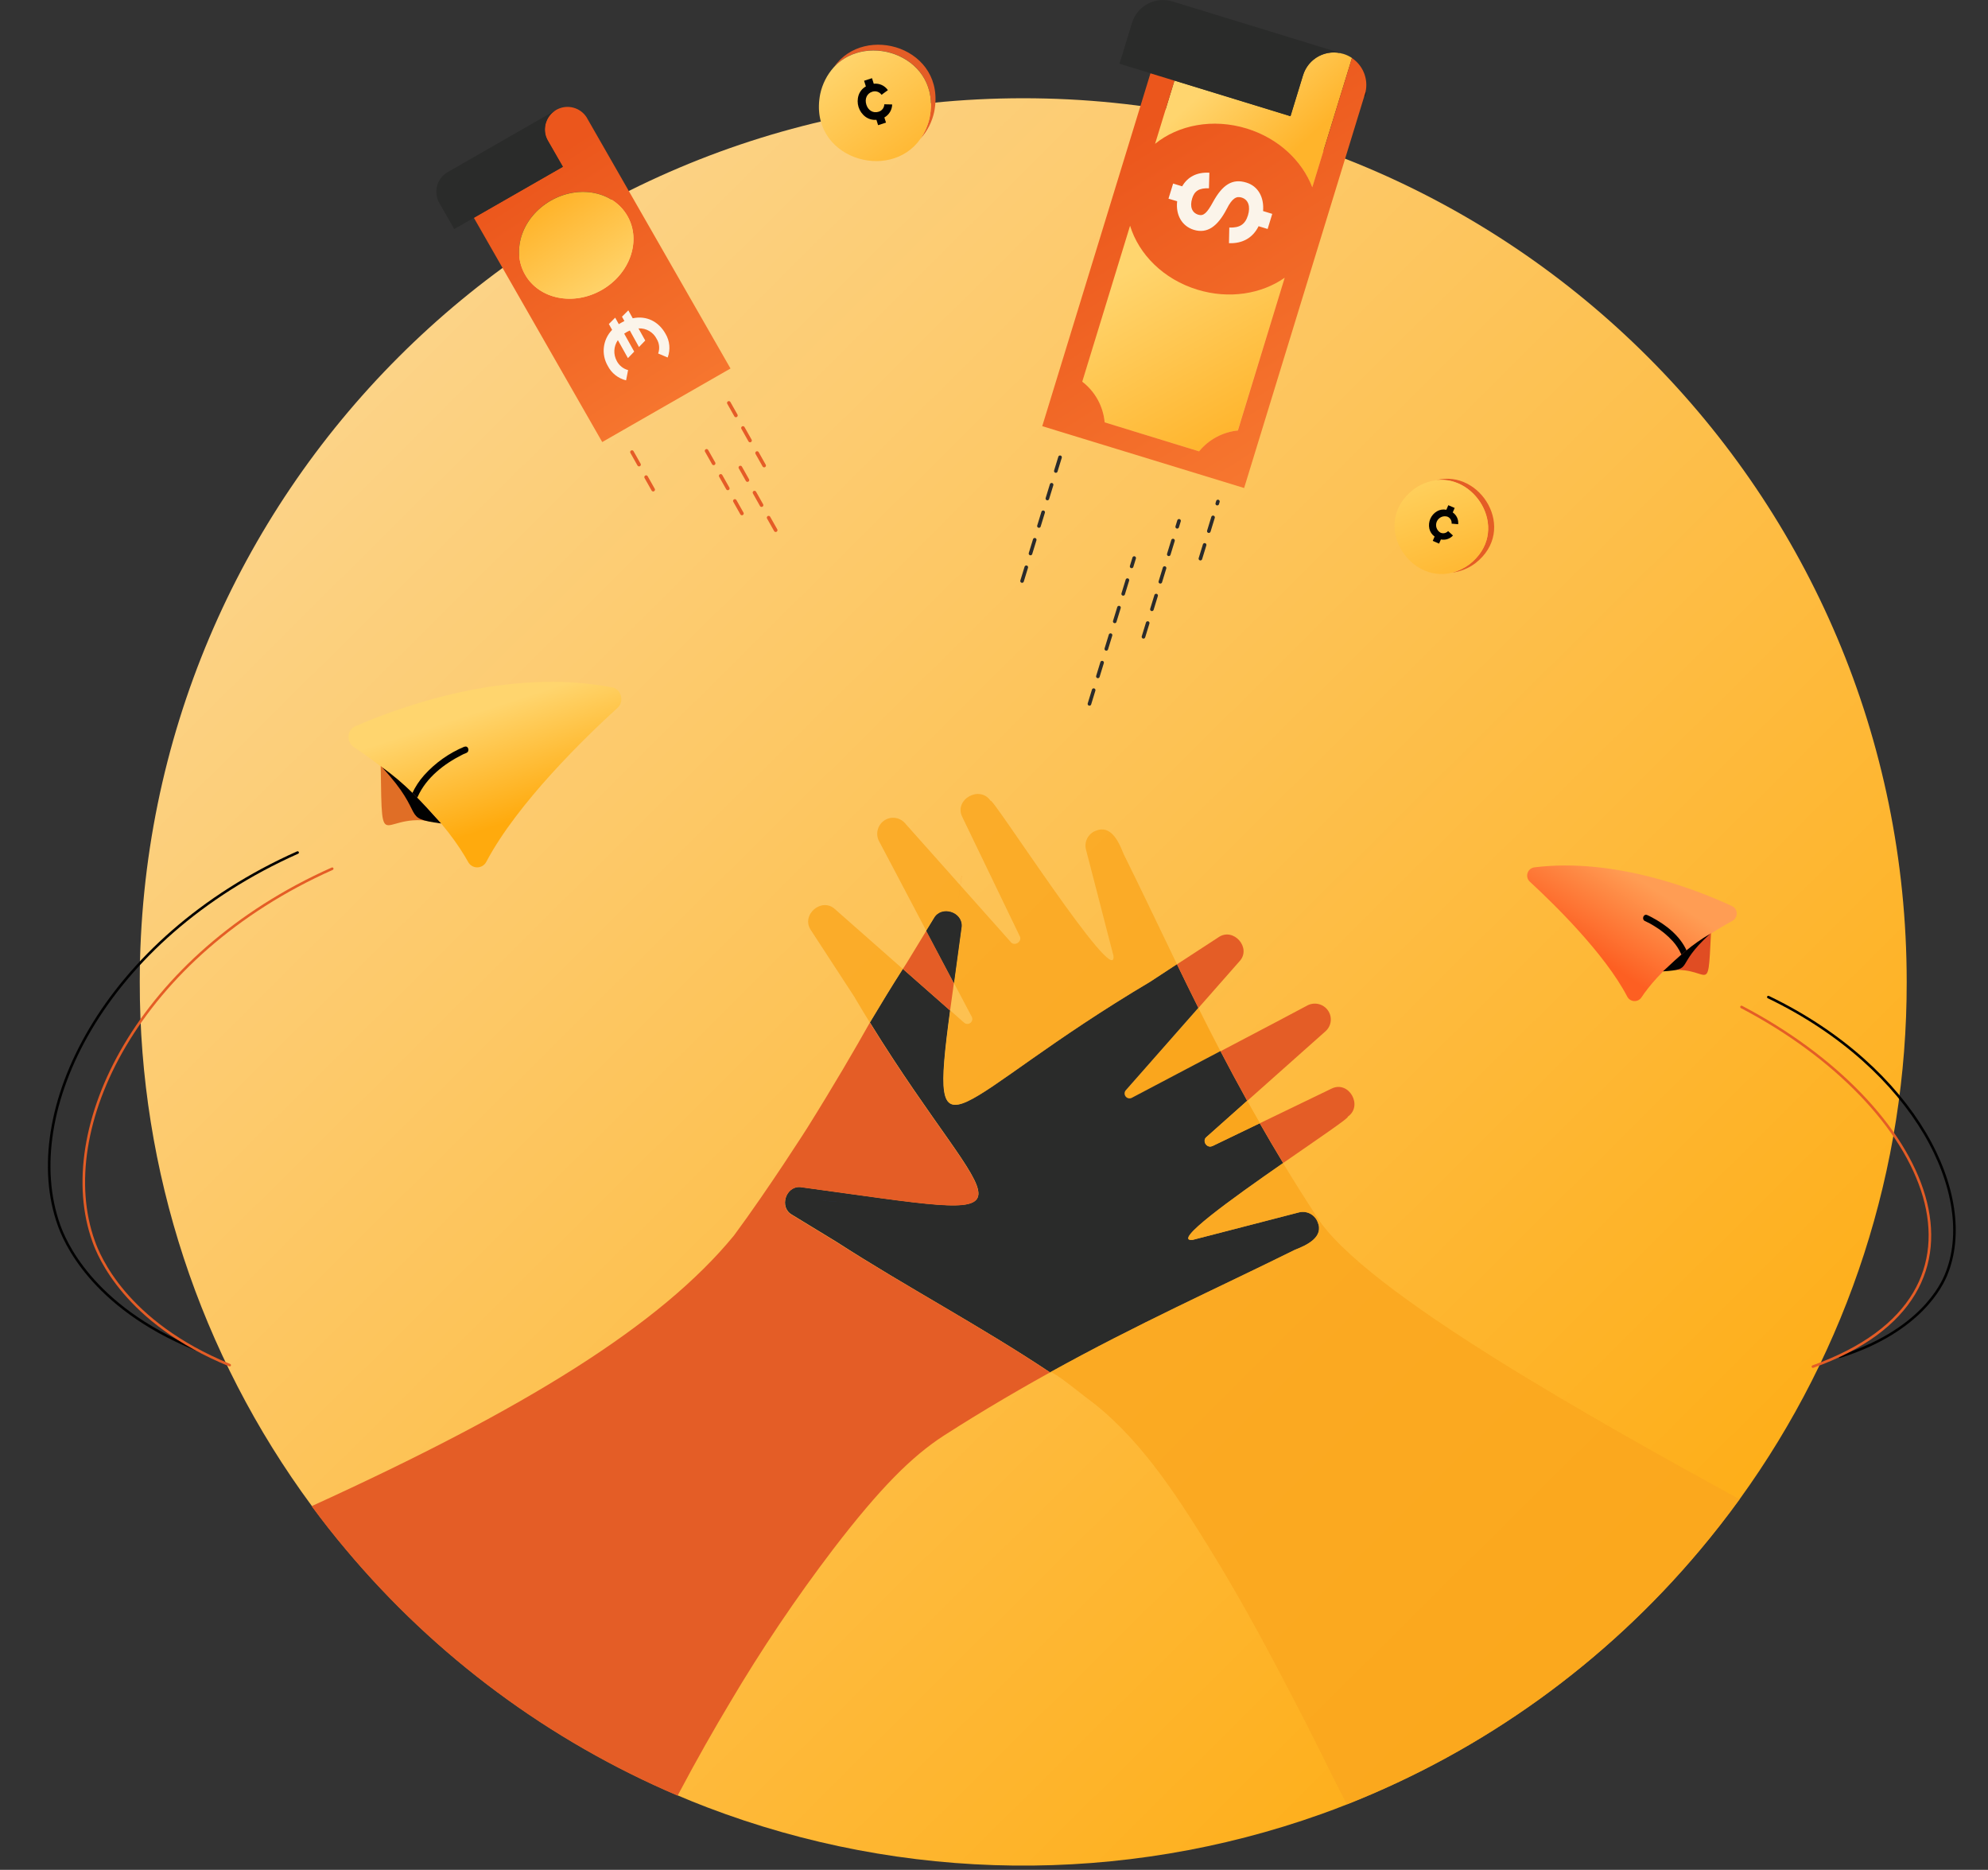 <svg xmlns="http://www.w3.org/2000/svg" xmlns:xlink="http://www.w3.org/1999/xlink" width="100%" height="100%" viewBox="0 0 553 520">
    <rect x="0" y="0" width="553" height="520" fill="#333333" stroke="none"/>
    <defs>
        <linearGradient id="3s84zknadb" x1="-47.089%" x2="100%" y1="-48.213%" y2="99.998%">
            <stop offset="0%" stop-color="#FAF4EA"/>
            <stop offset="100%" stop-color="#FFA600"/>
        </linearGradient>
        <linearGradient id="vxxn8zk6lc" x1="70.638%" x2="20.054%" y1="98.702%" y2="19.207%">
            <stop offset="0%" stop-color="#FFB42B"/>
            <stop offset="100%" stop-color="#FFD56E"/>
        </linearGradient>
        <linearGradient id="eaa79j5gwd" x1="70.638%" x2="20.054%" y1="99.997%" y2="18.388%">
            <stop offset="0%" stop-color="#FFB42B"/>
            <stop offset="100%" stop-color="#FFD05D"/>
        </linearGradient>
        <linearGradient id="lx89v1wake" x1="70.638%" x2="20.054%" y1="73.442%" y2="35.179%">
            <stop offset="0%" stop-color="#FFB42B"/>
            <stop offset="100%" stop-color="#FFD56E"/>
        </linearGradient>
        <linearGradient id="stozi5t2df" x1="66.597%" x2="25.917%" y1="100%" y2="18.386%">
            <stop offset="0%" stop-color="#FFB42B"/>
            <stop offset="100%" stop-color="#FFD56E"/>
        </linearGradient>
        <linearGradient id="nwxf86dfpg" x1="95.003%" x2="26.579%" y1="160.242%" y2="17.572%">
            <stop offset="0%" stop-color="#FF903E"/>
            <stop offset="100%" stop-color="#EB561C"/>
        </linearGradient>
        <linearGradient id="phct396xch" x1="96.457%" x2="25.822%" y1="160.242%" y2="17.572%">
            <stop offset="0%" stop-color="#FF903E"/>
            <stop offset="100%" stop-color="#EB561C"/>
        </linearGradient>
        <linearGradient id="q5f58c9rfi" x1="70.638%" x2="20.054%" y1="93.578%" y2="22.447%">
            <stop offset="0%" stop-color="#FFD56E"/>
            <stop offset="100%" stop-color="#FFB42B"/>
        </linearGradient>
        <linearGradient id="rqc7231zhj" x1="70.638%" x2="50%" y1="72.305%" y2="20.861%">
            <stop offset="0%" stop-color="#FFAA0D"/>
            <stop offset="100%" stop-color="#FFD56E"/>
        </linearGradient>
        <linearGradient id="8y05j9wbzk" x1="67.286%" x2="32.956%" y1="25.696%" y2="68.823%">
            <stop offset="0%" stop-color="#FF9D54"/>
            <stop offset="100%" stop-color="#FD5F22"/>
        </linearGradient>
        <path id="6tbxaa1c9a" d="M492.386 245.995c.081 51.669-16.197 102.037-46.5 143.886-3.515 4.848-7.193 9.557-11.036 14.129-26.342 31.375-60.098 55.68-98.207 70.714-2.381.952-4.762 1.85-7.143 2.693-55.34 19.724-115.902 19.055-170.793-1.886-2.752-1.052-5.476-2.155-8.171-3.307-35.7-15.209-67.302-38.632-92.236-68.364-3.333-3.948-6.521-7.996-9.564-12.143C17.576 349.53.799 298.448.878 246.002.878 110.288 110.878.238 246.643.238c135.764 0 245.743 110.029 245.743 245.757z"/>
    </defs>
    <g fill="none" fill-rule="evenodd">
        <g>
            <g>
                <g transform="translate(-1023 -2552) translate(1023 2552) translate(38 27.083)">
                    <use fill="url(#3s84zknadb)" fill-rule="nonzero" opacity=".556" xlink:href="#6tbxaa1c9a"/>
                </g>
                <path fill="#2D3A8B" fill-rule="nonzero" d="M229.25 333.971l7.5.465-7.814-.479c.105-.002.21.003.314.014z" transform="translate(-1023 -2552) translate(1023 2552)"/>
                <path fill="#FAA61D" fill-rule="nonzero" d="M335.7 316.136l11.229-10c1.133 2.052 2.302 4.124 3.507 6.214l-13.15 6.357c-.016.006-.034.006-.05 0-1.465.714-2.857-1.293-1.75-2.4.065-.064.137-.121.214-.171zM313.093 303.336l20.264-23.015c1.972 3.953 4.02 7.965 6.143 12.036-11.707 6.164-23.493 12.364-24.671 13l.085-.043c-.558.34-1.278.238-1.721-.243-.443-.48-.484-1.207-.1-1.735z" transform="translate(-1023 -2552) translate(1023 2552)"/>
                <path fill="#2D3A8B" fill-rule="nonzero" d="M343.3 355.564l.636-.3-.636.3zM349.264 352.75c-2.221 1.05-4.207 1.993-5.328 2.514l5.328-2.514z" transform="translate(-1023 -2552) translate(1023 2552)"/>
                <path fill="#2A2B2A" fill-rule="nonzero" d="M366.529 339.793c-.827-2.062-3.056-3.19-5.208-2.636-.35.114-26.492 6.843-29.55 7.643l-.171.043.15-.043c-5.879.593 10.871-11.429 25.186-21.371-2.272-3.758-4.438-7.44-6.5-11.05l-13.15 6.328c-.016.006-.034.006-.05 0-1.465.714-2.857-1.293-1.75-2.4.064-.074.136-.14.214-.2l11.229-10c-2.608-4.693-5.072-9.286-7.429-13.807-11.707 6.164-23.493 12.364-24.671 13l.085-.043c-.558.34-1.278.238-1.721-.243-.443-.48-.484-1.207-.1-1.735l20.264-23.015c-2.05-4.1-4.028-8.135-5.964-12.143l-7.207 4.736-.079.043c-55.678 33.029-61.893 53.357-55.821 8.107l-13.136-11.564c-3.143 4.9-6.171 9.886-9.164 14.9 35 56.636 51.935 55.436-19.372 45.75-4.078-.286-5.928 5.671-2.321 7.7l12.421 7.571c19.357 12.5 40 23.365 59.379 36.286 24.414-13.529 46.043-23.15 68.05-34.05l.128-.057.065-.036c3.178-1.236 8.043-3.493 6.193-7.714zm-22.593 15.471l-.636.3.636-.3 5.328-2.514c-2.221 1.05-4.207 1.993-5.328 2.514z" transform="translate(-1023 -2552) translate(1023 2552)"/>
                <path fill="#2A2B2A" fill-rule="nonzero" d="M267.5 257.679c-.786 5.807-1.521 11.035-2.143 15.714-2.221-4.207-4.936-9.372-7.671-14.564l2.143-3.5c1.992-3.579 7.964-1.758 7.671 2.35z" opacity=".85" transform="translate(-1023 -2552) translate(1023 2552)"/>
                <path fill="#F39123" fill-rule="nonzero" d="M266.529 251.179L267.5 243.414 267.5 243.729zM331.75 344.8L331.75 344.8 331.579 344.843zM343.3 355.564l.636-.3-.636.3zM343.936 355.264l5.328-2.514c-2.221 1.05-4.207 1.993-5.328 2.514zM360.143 347.6L360.271 347.543 360.136 347.607z" opacity=".85" transform="translate(-1023 -2552) translate(1023 2552)"/>
                <path fill="#E45D26" fill-rule="nonzero" d="M265.336 273.421c-2.222-4.207-4.936-9.371-7.672-14.564l-5.435 8.922c-.365.557-.715 1.121-1.079 1.685l13.136 11.565c.314-2.358.664-4.893 1.05-7.608zM292.071 381.664c-5.666 3.134-11.445 6.467-17.335 10-6.007 3.622-10.857 6.707-12.265 7.622-8.8 5.714-17.564 14.393-30.664 31.485-10.433 13.69-20.052 27.982-28.807 42.8-4.193 7.008-9.157 15.658-14.514 25.793-35.7-15.208-67.302-38.632-92.236-68.364-3.333-3.948-6.521-7.995-9.564-12.143 59.557-27.143 97.05-50.386 117.471-75.25 9.607-12.971 20.393-29.928 20.393-29.928 7.507-12 13.393-22.143 17.414-29.286 35 56.643 51.936 55.436-19.371 45.757-4.079-.286-5.929 5.714-2.322 7.707l12.422 7.572c19.357 12.428 39.993 23.314 59.378 36.235zM338.936 260.657l-11.543 7.522c1.936 4.007 3.914 8.042 5.964 12.142l11.429-12.985c3.464-3.722-1.686-9.565-5.85-6.679zM369.386 280.986c-1.293-1.823-3.735-2.41-5.715-1.372-.142.1-12.107 6.429-24.164 12.743 2.357 4.522 4.822 9.114 7.429 13.807l21.778-19.371c1.673-1.481 1.962-3.984.672-5.807zM370.364 302.757c-.1.072-10.714 5.186-19.928 9.622 2.062 3.614 4.228 7.297 6.5 11.05 9.921-6.886 18.671-12.786 17.935-12.858 4.422-2.985.343-10.235-4.507-7.814z" transform="translate(-1023 -2552) translate(1023 2552)"/>
                <g fill="#FAA61D" fill-rule="nonzero" opacity=".81">
                    <path d="M1.143 37.964c.864 1.343 8.643 13.25 12.2 18.715v.042l.05.072c1.4 2.38 2.78 4.667 4.143 6.857 2.993-5 6.021-10 9.164-14.9L7.857 32.143c-3.757-3.486-9.6 1.657-6.714 5.821zM95.757 52.143l7.207-4.7c-5-10.357-9.8-20.479-14.85-30.679v-.043l-.043-.085-.05-.107C86.78 13.37 84.53 8.5 80.3 10.357c-2.067.822-3.197 3.055-2.636 5.207.115.35 6.843 26.493 7.643 29.55 1 9.95-34.093-44.935-34.193-43.128-3.021-4.422-10.271-.343-7.857 4.507.107.178 15.064 31.264 15.95 33.078.822 1.486-1.257 2.929-2.378 1.808-.072-.067-.137-.142-.193-.222L27.286 8.186c-1.484-1.674-3.989-1.963-5.815-.672-1.823 1.293-2.409 3.735-1.371 5.715.107.142 6.657 12.6 13.136 24.907l2.143-3.5c2.021-3.607 7.992-1.765 7.7 2.321-.786 5.807-1.522 11.036-2.143 15.714 2.578 4.908 4.478 8.508 4.9 9.286.34.559.237 1.279-.243 1.721-.481.443-1.207.485-1.736.1L39.914 60.3c-6.071 45.25.143 24.921 55.822-8.107l.021-.05zM259.457 196.25c-3.514 4.848-7.193 9.557-11.036 14.129-26.342 31.375-60.097 55.68-98.207 70.714-3.828-7.464-7.493-15-11.3-22.479-8.571-16.735-17.343-33.371-27.264-49.343-9.386-15.114-19.614-30.935-34.179-41.521-1.064-.771-8.964-7.293-9.828-6.821 24.414-13.522 46.043-23.15 68.05-34.043l.136-.065h.064c3.157-1.235 8.021-3.492 6.171-7.721-.824-2.064-3.057-3.19-5.207-2.629-.35.108-26.493 6.836-29.55 7.636h-.107.086c-5.879.593 10.871-11.428 25.185-21.364 2.9 4.79 5.996 9.714 9.286 14.771 12.95 20.936 79.257 57.607 117.7 78.736z" transform="translate(-1023 -2552) translate(1023 2552) translate(224.429 220.714)"/>
                </g>
                <g fill-rule="nonzero">
                    <path fill="#E45D26" d="M28.26 26.138c1.218-1.785 2.082-3.788 2.543-5.9C34.14 3.288 13.461-3.897 4.146 6.26 12.718-6.154 35.575.888 32.075 18.653c-.592 2.787-1.907 5.369-3.814 7.485z" transform="translate(-1023 -2552) translate(1023 2552) translate(227.797 12.433)"/>
                    <path fill="url(#vxxn8zk6lc)" d="M30.803 20.267c-.465 2.102-1.328 4.095-2.542 5.871C19.689 38.51-3.132 31.46.36 13.71c.59-2.77 1.896-5.34 3.785-7.45C13.461-3.862 34.14 3.317 30.803 20.267z" transform="translate(-1023 -2552) translate(1023 2552) translate(227.797 12.433)"/>
                    <path fill="#010101" d="M18.19 16.567l2.192.05c-.04 1.506-.866 2.881-2.179 3.621l.458 1.429-2.2.714-.465-1.493c-1.092.102-2.183-.203-3.064-.857-1.849-1.39-2.607-3.802-1.886-6 .348-1.03 1.066-1.896 2.015-2.428l-.493-1.579 2.2-.714.485 1.543c1.541-.177 3.055.51 3.936 1.785l-1.771 1.293c-.577-.827-1.631-1.174-2.586-.85-1.471.465-2.143 1.936-1.643 3.572.5 1.635 1.914 2.457 3.386 1.993.94-.257 1.598-1.104 1.614-2.079z" transform="translate(-1023 -2552) translate(1023 2552) translate(227.797 12.433)"/>
                </g>
                <g fill-rule="nonzero">
                    <path fill="#E45D26" d="M17.789 25.783c1.665-.698 3.18-1.71 4.464-2.979 10-10.371-1.221-24.786-12.35-21.886C21.51-3.917 34.36 11.397 23.86 22.268c-1.679 1.686-3.773 2.898-6.071 3.515z" transform="translate(-1023 -2552) translate(1023 2552) rotate(8 -743.46 2853.482)"/>
                    <path fill="url(#eaa79j5gwd)" d="M22.274 22.804c-1.283 1.27-2.799 2.28-4.464 2.979-11.6 4.8-24.414-10.5-13.921-21.357 1.67-1.679 3.75-2.888 6.035-3.508 11.108-2.9 22.35 11.515 12.35 21.886z" transform="translate(-1023 -2552) translate(1023 2552) rotate(8 -743.46 2853.482)"/>
                    <path fill="#010101" d="M15.089 14.49l1.514 1.036c-.71 1.039-1.915 1.628-3.171 1.55l-.343 1.22-1.85-.506.343-1.264c-.81-.424-1.436-1.13-1.758-1.986-.66-1.82-.085-3.858 1.43-5.064.717-.563 1.617-.842 2.528-.786l.364-1.329 1.857.507-.357 1.308c1.16.575 1.909 1.741 1.95 3.035l-1.829.1c-.029-.84-.612-1.56-1.428-1.764-1.227-.192-2.402.566-2.733 1.763-.33 1.196.289 2.45 1.44 2.916.768.226 1.595-.071 2.043-.736z" transform="translate(-1023 -2552) translate(1023 2552) rotate(8 -743.46 2853.482)"/>
                </g>
                <path fill="url(#lx89v1wake)" fill-rule="nonzero" d="M373.714 15c.84.256 1.637.637 2.365 1.129l-11.043 35.957c-2.807-7.357-9.407-13.643-18.243-16.35-9.422-2.857-19-.986-25.486 4.228l5.386-17.557 32.271 9.893 3.479-11.343c.69-2.295 2.27-4.217 4.39-5.337 2.118-1.12 4.597-1.343 6.881-.62z" transform="translate(-1023 -2552) translate(1023 2552)"/>
                <path stroke="#221F1F" stroke-width=".5" d="M379.486 26.779c.064-.179.135-.358.185-.536.05-.179.108-.379.158-.564" transform="translate(-1023 -2552) translate(1023 2552)"/>
                <path fill="#2A2B2A" fill-rule="nonzero" d="M326.143.4L373.714 15c-2.285-.718-4.763-.49-6.879.635-2.116 1.123-3.693 3.048-4.378 5.344L358.98 32.32l-47.572-14.6 3.479-11.35c.7-2.285 2.28-4.198 4.39-5.318 2.112-1.12 4.582-1.355 6.867-.653z" transform="translate(-1023 -2552) translate(1023 2552)"/>
                <path fill="url(#stozi5t2df)" fill-rule="nonzero" d="M357.321 77.236l-13.028 42.485c-4.195.451-8.044 2.535-10.714 5.8l-26.293-8.064c-.41-4.478-2.674-8.58-6.243-11.314l13.307-43.379c2.436 7.965 9.286 14.907 18.729 17.793 8.807 2.707 17.778 1.2 24.242-3.321z" transform="translate(-1023 -2552) translate(1023 2552)"/>
                <path fill="url(#nwxf86dfpg)" fill-rule="nonzero" d="M379.821 25.714c.075-.286.13-.577.165-.871.464-3.411-1.058-6.789-3.922-8.7l-11.028 35.943c-2.807-7.357-9.4-13.636-18.243-16.35-9.422-2.879-19-.986-25.486 4.264l5.386-17.564-6.672-2.043-30.1 98.121 56.158 17.2 33.742-110zm-46.271 99.807l-26.264-8.064c-.41-4.476-2.67-8.577-6.236-11.314l13.3-43.379c2.436 7.965 9.286 14.907 18.729 17.793 8.835 2.707 17.857 1.2 24.285-3.321l-13.021 42.485c-4.224.427-8.106 2.513-10.793 5.8z" transform="translate(-1023 -2552) translate(1023 2552)"/>
                <path fill="#FBF4EA" fill-rule="nonzero" d="M351.35 58.693l2.55.786-1.286 4.2-2.514-.772c-1.6 3.243-4.471 4.857-8.236 4.722l.086-4.35c2.943.114 4.429-.908 5.2-3.422.714-2.378.157-4.328-1.771-4.921-1.379-.422-2.586.078-4.143 3.178-2.565 4.915-5.443 6.936-9.172 5.793-3.35-1.05-5.05-4.193-4.614-7.943l-2.414-.714 1.293-4.207 2.514.771c1.536-2.657 4.121-3.978 7.571-3.785l-.121 4.335c-2.686-.107-4.022.715-4.664 2.793-.715 2.343-.065 4.014 1.728 4.564 1.429.436 2.414-.507 4.079-3.571 2.643-4.807 5.407-6.564 9.228-5.386 3.279.972 5.007 4.065 4.686 7.929z" transform="translate(-1023 -2552) translate(1023 2552)"/>
                <path stroke="#2B2B2B" stroke-dasharray="4" stroke-linecap="round" d="M333.914 155.357L338.786 139.464M318.079 177.093L327.971 144.843M303.05 195.75L315.493 155.193M284.307 161.579L295.2 126.093" transform="translate(-1023 -2552) translate(1023 2552)"/>
                <path fill="url(#phct396xch)" fill-rule="nonzero" d="M151.979 38.25c.12.32.27.627.442.921l4.15 7.208-24.764 14.178 35.714 62.372 35.679-20.45-40.071-69.929c-.122-.171-.236-.343-.365-.493-1.95-2.4-5.353-3.033-8.037-1.496-2.683 1.537-3.86 4.792-2.777 7.689h.029zm22.557 21.821c3.928 6.85.714 16.058-7.143 20.558-7.857 4.5-17.407 2.592-21.336-4.286-3.928-6.879-.714-16.057 7.143-20.557 7.857-4.5 17.407-2.572 21.336 4.285z" transform="translate(-1023 -2552) translate(1023 2552)"/>
                <path fill="#FBF4EA" fill-rule="nonzero" d="M183.079 98.307c.487-1.342.337-2.832-.408-4.05-.953-1.898-2.943-3.049-5.064-2.928l1.879 3.371-1.743 1.807-2.55-4.593c-.364.179-.643.3-.814.4-.172.1-.436.265-.75.472l2.785 5-1.743 1.807-2.8-5c-1.19 1.72-1.307 3.966-.3 5.8.642 1.25 1.784 2.17 3.143 2.528l-.557 2.858c-2.208-.54-4.07-2.017-5.1-4.043-1.883-3.229-1.386-7.316 1.214-10l-.907-1.629 1.765-1.764 1 1.807c.228-.156.467-.297.714-.421.274-.167.558-.317.85-.45l-.679-1.208 1.765-1.764 1.228 2.207c3.793-.807 7.179.865 9.107 4.286 1.202 1.999 1.428 4.436.615 6.621l-2.65-1.114z" transform="translate(-1023 -2552) translate(1023 2552)"/>
                <path fill="#2A2B2A" fill-rule="nonzero" d="M124.543 47.857l30.214-17.321c-2.684 1.539-3.86 4.794-2.778 7.693.12.319.27.627.442.921l4.15 7.229L126.357 63.7l-4.136-7.214c-.839-1.452-1.066-3.178-.63-4.797.435-1.619 1.498-2.998 2.952-3.832z" transform="translate(-1023 -2552) translate(1023 2552)"/>
                <path fill="url(#q5f58c9rfi)" fill-rule="nonzero" d="M153.207 55.807c7.857-4.5 17.4-2.593 21.329 4.286 3.928 6.878.714 16.057-7.143 20.557-7.857 4.5-17.407 2.593-21.336-4.286-3.928-6.878-.707-16.057 7.15-20.557z" transform="translate(-1023 -2552) translate(1023 2552)"/>
                <path stroke="#E55C27" stroke-dasharray="4" stroke-linecap="round" d="M181.693 136.171L174.8 123.95M206.379 142.793L195.171 122.936M215.771 147.443L204.421 127.314M212.564 129.471L200.8 108.607" transform="translate(-1023 -2552) translate(1023 2552)"/>
                <path fill="#2D3A8B" fill-rule="nonzero" d="M229.25 333.964L236.75 334.436 228.936 333.957z" transform="translate(-1023 -2552) translate(1023 2552)"/>
                <path fill="#FAA61D" fill-rule="nonzero" d="M335.7 316.136l11.229-10c1.133 2.052 2.302 4.124 3.507 6.214l-13.15 6.357c-.016.006-.034.006-.05 0-1.465.714-2.857-1.293-1.75-2.4.065-.064.137-.121.214-.171z" transform="translate(-1023 -2552) translate(1023 2552)"/>
                <path fill="#2D3A8B" fill-rule="nonzero" d="M343.3 355.564l.636-.3-.636.3zM349.264 352.75c-2.221 1.05-4.207 1.993-5.328 2.514l5.328-2.514z" transform="translate(-1023 -2552) translate(1023 2552)"/>
                <path fill="#F39123" fill-rule="nonzero" d="M331.75 344.8L331.75 344.8 331.579 344.843zM343.3 355.564l.636-.3-.636.3zM343.936 355.264l5.328-2.514c-2.221 1.05-4.207 1.993-5.328 2.514zM360.143 347.6L360.271 347.543 360.136 347.607z" opacity=".85" transform="translate(-1023 -2552) translate(1023 2552)"/>
                <path fill="#2A2B2A" fill-rule="nonzero" d="M267.5 257.679c-.793 5.807-1.521 11.035-2.143 15.714l-7.693-14.536 2.143-3.5c2.014-3.607 7.986-1.786 7.693 2.322z" transform="translate(-1023 -2552) translate(1023 2552)"/>
                <g>
                    <g stroke-linecap="round" stroke-linejoin="round" stroke-width=".714">
                        <path stroke="#010101" d="M35.36 134.321C7.603 119.4 2.282 100.157 1.296 96.13-6.604 63.829 21.932 18.27 78.14 0" transform="translate(-1023 -2552) translate(1023 2552) rotate(-5 2289.711 94.305) rotate(-1 2610.935 -12.426)"/>
                        <path stroke="#E45D26" d="M44.446 139.8c-27.736-14.914-33.064-34.179-34.043-38.214-7.9-32.279 20.672-77.857 76.836-96.107" transform="translate(-1023 -2552) translate(1023 2552) rotate(-5 2289.711 94.305) rotate(-1 2610.935 -12.426)"/>
                    </g>
                    <g fill-rule="nonzero">
                        <path fill="url(#rqc7231zhj)" d="M1.921 10.539c12.2-4.85 42.857-15 71.886-8.343 2.493.571 3.278 4.043 1.286 5.714-9.136 7.764-28.736 25.421-37.979 41.507-.518.95-1.528 1.526-2.609 1.489-1.081-.038-2.048-.684-2.498-1.667-2.264-4.408-6.493-11.086-14.072-18.829-5.112-5.177-10.655-9.908-16.571-14.143-2.05-1.471-1.729-4.821.557-5.728z" transform="translate(-1023 -2552) translate(1023 2552) rotate(-5 2289.711 94.305) rotate(3 47.792 1839.7)"/>
                        <path fill="#010101" d="M32.135 17.231c-4.344 1.635-8.27 4.217-11.492 7.558-1.418 1.48-2.605 3.166-3.522 5-.507 1.028 1.036 1.935 1.543.9 2.557-5.208 7.614-8.858 12.779-11.229l.557-.243h.064l.179-.078.364-.143c1.071-.4.607-2.143-.472-1.722v-.043z" transform="translate(-1023 -2552) translate(1023 2552) rotate(-5 2289.711 94.305) rotate(3 47.792 1839.7)"/>
                        <path fill="#E06E26" d="M8.671 21.796C8.114 49.039 8.043 33.124 24.9 38.353 19.22 31.61 16.12 27.88 8.67 21.796z" transform="translate(-1023 -2552) translate(1023 2552) rotate(-5 2289.711 94.305) rotate(3 47.792 1839.7)"/>
                        <path fill="#010101" d="M9.043 22.203c6.178 4.65 10.55 9.814 15.857 16.15-11.436-1.95-3.757-2.207-15.857-16.15z" transform="translate(-1023 -2552) translate(1023 2552) rotate(-5 2289.711 94.305) rotate(3 47.792 1839.7)"/>
                    </g>
                </g>
                <g>
                    <path stroke="#010101" stroke-linecap="round" stroke-linejoin="round" stroke-width=".714" d="M98.285 129.758c21.85-9.057 26.585-22.45 27.471-25.25 7.143-22.521-13.3-56.514-55.971-72.657" transform="translate(-1023 -2552) translate(1023 2552) rotate(5 -2529.857 4988.515)"/>
                    <path stroke="#E45D26" stroke-linecap="round" stroke-linejoin="round" stroke-width=".714" d="M91.092 133.137c54.671-25.129 26.007-75.186-28.5-97.9" transform="translate(-1023 -2552) translate(1023 2552) rotate(5 -2529.857 4988.515)"/>
                    <path fill="url(#8y05j9wbzk)" fill-rule="nonzero" d="M57.485 7.515C48.006 4.065 24.17-3.199 1.827 1.58.95 1.766.26 2.445.06 3.32c-.201.875.124 1.787.833 2.338 7.143 5.514 22.478 18.057 29.793 29.493.435.683 1.198 1.085 2.008 1.059.809-.026 1.544-.478 1.934-1.188 1.708-3.128 4.908-7.857 10.715-13.378 3.927-3.702 8.161-7.064 12.657-10.05.722-.485 1.11-1.335 1-2.198-.108-.863-.694-1.59-1.514-1.88z" transform="translate(-1023 -2552) translate(1023 2552) rotate(5 -2529.857 4988.515)"/>
                    <path fill="#010101" fill-rule="nonzero" d="M33.749 13.78c.271.092.536.192.8.3l.186.078h.057l.493.221c.392.18.785.365 1.171.558 2.004.973 3.854 2.234 5.493 3.742 1.028.954 1.9 2.062 2.586 3.286.557 1.007 2.1.107 1.542-.9-2.25-4.1-6.521-6.836-10.714-8.571-.371-.15-.714-.3-1.114-.429-1.093-.371-1.557 1.35-.479 1.722l-.021-.008z" transform="translate(-1023 -2552) translate(1023 2552) rotate(5 -2529.857 4988.515)"/>
                    <path fill="#E04D23" fill-rule="nonzero" d="M52.349 15.515c.714 19.357.607 8.05-12.372 11.764 4.315-4.792 6.672-7.442 12.372-11.764z" transform="translate(-1023 -2552) translate(1023 2552) rotate(5 -2529.857 4988.515)"/>
                    <path fill="#010101" fill-rule="nonzero" d="M52.063 15.808c-4.721 3.3-8.057 6.971-12.086 11.471 8.822-1.357 2.879-1.57 12.086-11.47z" transform="translate(-1023 -2552) translate(1023 2552) rotate(5 -2529.857 4988.515)"/>
                </g>
            </g>
        </g>
    </g>
</svg>
